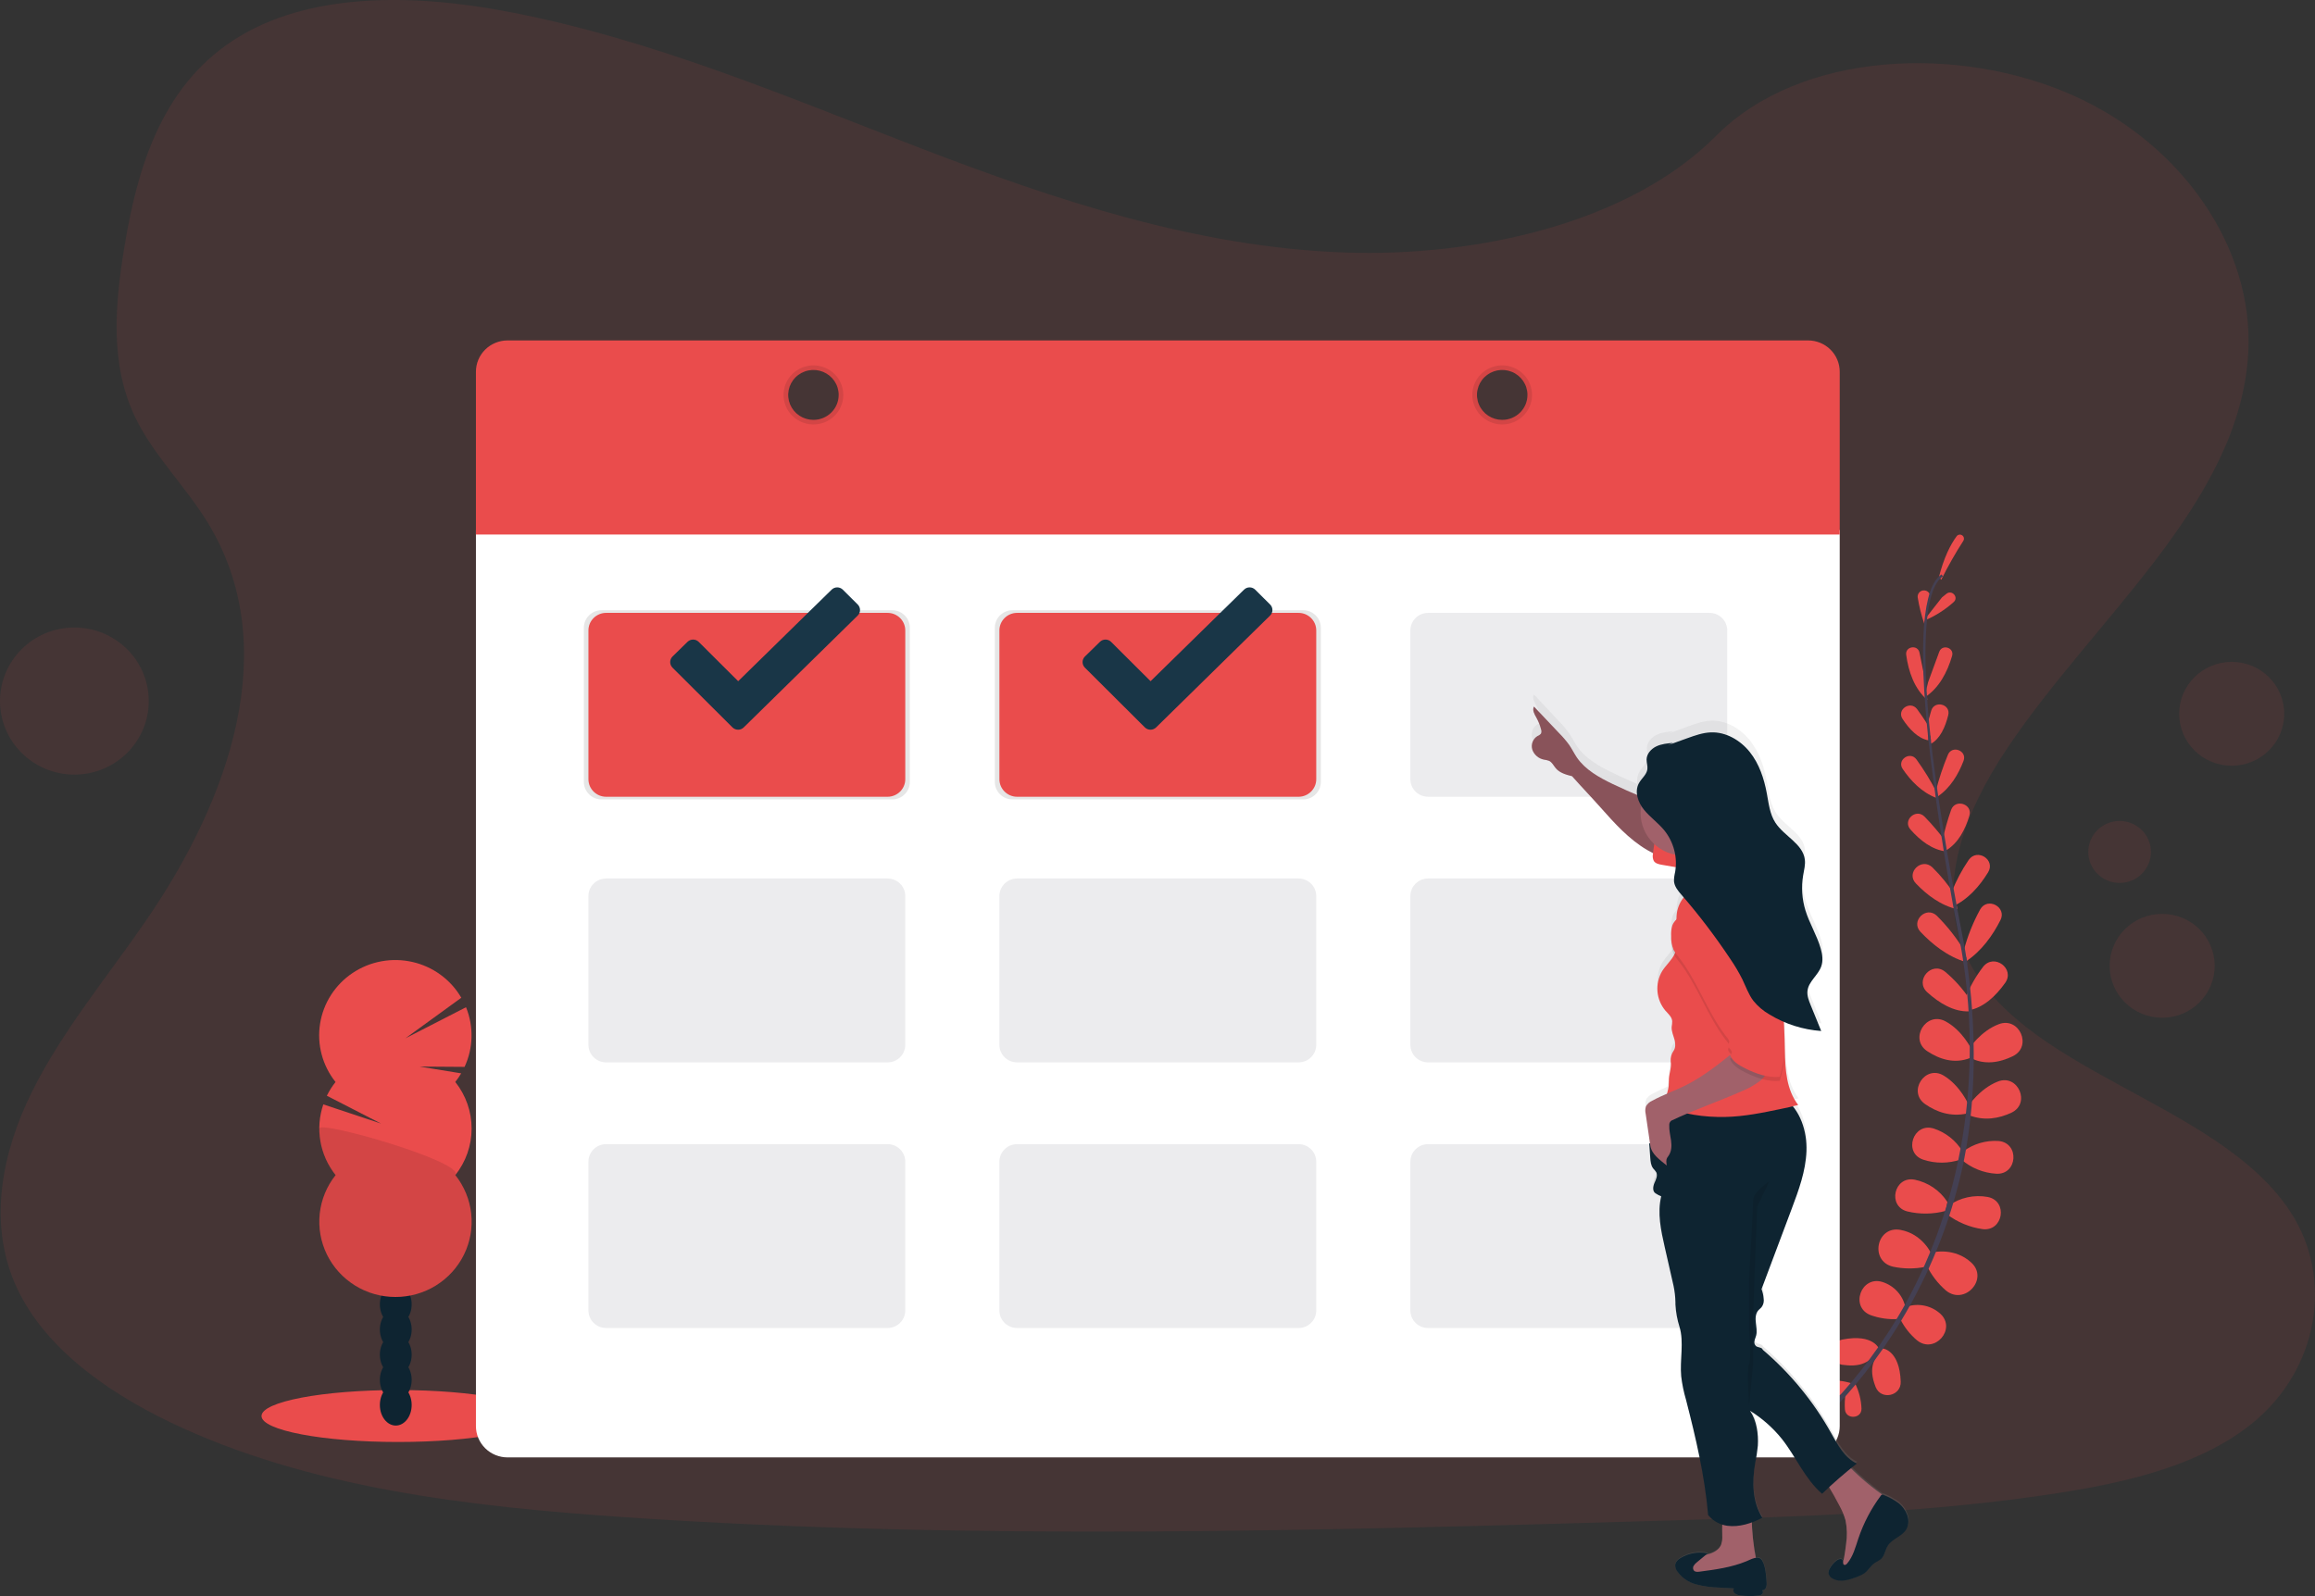 <svg width="319" height="220" viewBox="0 0 319 220" fill="none" xmlns="http://www.w3.org/2000/svg">
<rect x="0" y="0" width="319" height="220" fill="#333333" stroke="none"/>
<g clip-path="url(#clip0)">
<path opacity="0.1" d="M185.379 34.806C164.936 34.104 145.465 27.574 126.87 20.433C108.276 13.291 89.86 5.377 69.903 1.594C57.07 -0.842 42.391 -1.186 32.049 5.621C22.098 12.169 18.883 23.475 17.153 33.967C15.852 41.861 15.089 50.166 18.651 57.556C21.125 62.685 25.518 66.997 28.546 71.91C39.117 89.01 31.656 110.091 20.189 126.788C14.818 134.617 8.581 142.089 4.436 150.425C0.291 158.761 -1.62 168.313 2.025 176.831C5.621 185.259 14.181 191.589 23.474 196.044C42.315 205.073 64.534 207.663 86.198 209.128C134.159 212.372 182.376 210.968 230.464 209.561C248.258 209.038 266.135 208.513 283.641 205.789C293.363 204.279 303.4 201.874 310.459 196.089C319.419 188.737 321.641 176.288 315.636 167.069C305.565 151.605 277.72 147.774 270.684 131.169C266.808 122.037 270.788 111.861 276.42 103.391C288.498 85.215 308.743 69.276 309.809 48.502C310.544 34.241 300.81 19.946 285.761 13.196C269.985 6.121 248.114 7.01 236.475 18.724C224.49 30.785 203.43 35.424 185.379 34.806Z" fill="#EA4C4C"/>
<path d="M255.193 190.683C254.046 190.316 252.834 190.189 251.634 190.309C250.172 190.465 250.378 192.666 251.846 192.563C252.58 192.506 253.305 192.374 254.011 192.168L255.193 190.683Z" fill="#EA4C4C"/>
<path d="M255.637 190.703C256.165 191.776 256.462 192.947 256.508 194.14C256.556 195.594 254.322 195.697 254.221 194.246C254.177 193.519 254.209 192.79 254.317 192.07L255.637 190.703Z" fill="#EA4C4C"/>
<path d="M258.962 185.994C258.962 185.994 258.247 183.774 253.873 184.635C251.894 185.024 251.948 187.831 253.929 188.128H254.014C256.901 188.525 257.904 187.392 258.962 185.994Z" fill="#EA4C4C"/>
<path d="M259.417 185.863C259.417 185.863 261.766 186.044 261.913 190.449C261.981 192.431 259.208 193.032 258.464 191.192C258.464 191.164 258.444 191.139 258.433 191.111C257.396 188.424 258.281 187.199 259.417 185.863Z" fill="#EA4C4C"/>
<path d="M262.555 180.186C262.39 179.38 262.011 178.633 261.456 178.02C260.901 177.408 260.192 176.953 259.4 176.702C256.44 175.779 254.877 180.158 257.769 181.271C258.966 181.703 260.24 181.886 261.512 181.808L262.555 180.186Z" fill="#EA4C4C"/>
<path d="M266.166 172.874C266.166 172.874 264.97 170.077 261.868 169.518C258.58 168.922 257.585 173.808 260.833 174.588C262.291 174.901 263.798 174.913 265.261 174.624L266.166 172.874Z" fill="#EA4C4C"/>
<path d="M268.345 165.673C267.839 164.886 267.177 164.208 266.4 163.68C265.623 163.151 264.746 162.783 263.822 162.597C260.995 162.072 260.042 166.258 262.818 166.974C264.562 167.395 266.385 167.37 268.116 166.901L268.345 165.673Z" fill="#EA4C4C"/>
<path d="M270.401 158.654C269.499 157.184 268.095 156.08 266.443 155.542C263.615 154.684 262.219 158.923 265.029 159.846C266.695 160.392 268.496 160.386 270.158 159.826L270.401 158.654Z" fill="#EA4C4C"/>
<path d="M271.266 152.259C271.266 152.259 270.135 149.636 267.831 148.249C265.264 146.703 262.818 150.486 265.286 152.189C266.807 153.244 268.755 153.971 271.031 153.484L271.266 152.259Z" fill="#EA4C4C"/>
<path d="M271.693 144.673C271.693 144.673 270.446 142.025 268.054 140.758C265.38 139.36 263.053 143.224 265.572 144.891C267.22 145.979 269.278 146.683 271.464 145.833L271.693 144.673Z" fill="#EA4C4C"/>
<path d="M271.427 137.755C270.494 136.323 269.351 135.037 268.034 133.938C266.163 132.425 263.793 135.149 265.566 136.765C267.203 138.25 269.242 139.497 271.348 139.396L271.427 137.755Z" fill="#EA4C4C"/>
<path d="M270.717 131.116C269.649 129.333 268.361 127.688 266.884 126.217C265.419 124.819 263.254 126.95 264.622 128.424C266.202 130.101 268.334 131.841 270.895 132.601L270.717 131.116Z" fill="#EA4C4C"/>
<path d="M269.346 123.309C268.465 121.954 267.438 120.697 266.284 119.559C264.808 118.13 262.583 120.281 264 121.765C265.504 123.345 267.449 124.825 269.731 125.328L269.346 123.309Z" fill="#EA4C4C"/>
<path d="M268.147 116.025C267.241 114.811 266.258 113.656 265.204 112.566C264.023 111.36 262.134 113.055 263.248 114.325C264.557 115.818 266.236 117.14 268.167 117.353L268.147 116.025Z" fill="#EA4C4C"/>
<path d="M266.903 109.269C266.077 107.669 265.132 106.131 264.076 104.669C263.191 103.472 261.348 104.753 262.182 105.983C263.273 107.597 264.789 109.193 266.779 109.962L266.903 109.269Z" fill="#EA4C4C"/>
<path d="M265.877 100.29C265.877 100.29 265.179 99.118 264.181 97.756C263.259 96.501 261.314 97.798 262.168 99.099C263.129 100.555 264.333 101.797 265.736 102.043L265.877 100.29Z" fill="#EA4C4C"/>
<path d="M265.388 94.339L264.503 89.963C264.268 88.805 262.524 89.082 262.665 90.243C262.982 92.58 263.796 94.932 265.569 96.476L265.388 94.339Z" fill="#EA4C4C"/>
<path d="M265.914 81.901C265.832 81.708 265.68 81.551 265.489 81.46C265.297 81.37 265.079 81.352 264.875 81.409C264.671 81.467 264.495 81.597 264.382 81.774C264.268 81.951 264.223 82.164 264.257 82.371C264.454 83.587 264.753 84.784 265.151 85.95L265.914 81.901Z" fill="#EA4C4C"/>
<path d="M262.753 180.099C263.543 179.842 264.388 179.797 265.201 179.97C266.014 180.143 266.766 180.527 267.378 181.084C269.64 183.173 266.581 186.676 264.17 184.75C263.198 183.935 262.406 182.93 261.843 181.8L262.753 180.099Z" fill="#EA4C4C"/>
<path d="M266.366 172.608C266.366 172.608 269.34 171.898 271.642 174.029C274.082 176.288 270.709 179.988 268.139 177.871C267.016 176.899 266.108 175.708 265.473 174.373L266.366 172.608Z" fill="#EA4C4C"/>
<path d="M268.54 166.165C269.309 165.621 270.181 165.236 271.104 165.033C272.027 164.83 272.982 164.814 273.912 164.985C276.739 165.545 276.035 169.775 273.188 169.415C271.412 169.16 269.731 168.462 268.303 167.387L268.54 166.165Z" fill="#EA4C4C"/>
<path d="M270.542 158.694C271.932 157.662 273.648 157.155 275.382 157.265C278.339 157.519 278.023 161.962 275.063 161.778C273.31 161.67 271.642 160.997 270.313 159.862L270.542 158.694Z" fill="#EA4C4C"/>
<path d="M271.229 152.441C271.229 152.441 272.798 150.047 275.303 149.069C278.082 147.981 279.866 152.1 277.166 153.367C275.47 154.158 273.426 154.558 271.254 153.688L271.229 152.441Z" fill="#EA4C4C"/>
<path d="M271.328 144.558C271.328 144.558 272.914 142.097 275.45 141.158C278.277 140.109 280.084 144.248 277.367 145.576C275.589 146.443 273.454 146.874 271.401 145.749L271.328 144.558Z" fill="#EA4C4C"/>
<path d="M270.796 137.682C271.398 136.086 272.236 134.588 273.284 133.236C274.783 131.36 277.698 133.516 276.307 135.473C275.029 137.271 273.321 138.918 271.218 139.268L270.796 137.682Z" fill="#EA4C4C"/>
<path d="M270.579 131.105C271.099 129.093 271.87 127.152 272.874 125.328C273.889 123.589 276.567 125.029 275.656 126.824C274.616 128.879 273.055 131.13 270.811 132.571L270.579 131.105Z" fill="#EA4C4C"/>
<path d="M268.939 122.946C269.55 121.394 270.333 119.915 271.274 118.536C272.439 116.858 275.02 118.502 273.954 120.236C272.795 122.126 271.161 124.028 268.97 124.99L268.939 122.946Z" fill="#EA4C4C"/>
<path d="M267.633 115.986C267.948 114.51 268.357 113.056 268.857 111.632C269.422 110.046 271.857 110.812 271.376 112.426C270.811 114.322 269.841 116.215 268.176 117.202L267.633 115.986Z" fill="#EA4C4C"/>
<path d="M266.725 109.137C267.162 107.391 267.729 105.68 268.422 104.017C269.01 102.653 271.102 103.483 270.57 104.87C269.88 106.688 268.772 108.584 267.014 109.78L266.725 109.137Z" fill="#EA4C4C"/>
<path d="M265.365 100.905C265.365 100.905 265.631 99.571 266.115 97.958C266.561 96.47 268.834 97.055 268.464 98.562C268.051 100.239 267.333 101.819 266.089 102.513L265.365 100.905Z" fill="#EA4C4C"/>
<path d="M265.682 94.043L267.22 89.848C267.627 88.73 269.323 89.272 268.993 90.408C268.328 92.673 267.175 94.882 265.182 96.14L265.682 94.043Z" fill="#EA4C4C"/>
<path d="M267.599 82.34C267.599 82.34 267.839 82.15 268.207 81.851C268.956 81.236 269.934 82.309 269.227 82.969C267.997 84.076 266.582 84.963 265.046 85.592L267.599 82.34Z" fill="#EA4C4C"/>
<path d="M267.497 79.91C268.416 78.054 269.44 76.25 270.565 74.508C270.629 74.388 270.647 74.248 270.615 74.116C270.583 73.984 270.504 73.868 270.391 73.789C270.279 73.71 270.142 73.675 270.005 73.69C269.868 73.704 269.742 73.767 269.649 73.868C268.744 75.092 267.856 76.885 267.183 79.519L267.497 79.91Z" fill="#EA4C4C"/>
<path d="M265.744 102.113L266.072 102.079C264.659 89.046 265.255 81.009 267.726 79.452L267.548 79.172C264.93 80.83 264.308 88.761 265.744 102.113Z" fill="#444053"/>
<path d="M270.607 132.928L271.096 132.856C270.912 131.65 270.7 130.426 270.463 129.22C268.405 118.642 266.804 108.863 266.004 101.436L265.645 101.157C266.448 108.598 267.907 118.715 269.979 129.307C270.211 130.504 270.423 131.726 270.607 132.928Z" fill="#444053"/>
<path d="M247.707 198.804C247.78 198.745 255.312 193.046 261.925 182.116C265.801 175.719 268.625 168.754 270.293 161.482C272.382 152.391 272.442 141.804 270.935 131.888L270.494 132.238C273.887 154.491 267.415 171.769 261.376 181.758C254.828 192.588 247.385 198.228 247.308 198.284L247.707 198.804Z" fill="#444053"/>
<path d="M54.853 198.754C65.244 198.754 73.668 197.151 73.668 195.174C73.668 193.198 65.244 191.595 54.853 191.595C44.462 191.595 36.038 193.198 36.038 195.174C36.038 197.151 44.462 198.754 54.853 198.754Z" fill="#EA4C4C"/>
<path d="M54.536 196.489C55.746 196.489 56.727 195.219 56.727 193.653C56.727 192.087 55.746 190.818 54.536 190.818C53.326 190.818 52.345 192.087 52.345 193.653C52.345 195.219 53.326 196.489 54.536 196.489Z" fill="#0E2431"/>
<path d="M54.536 193.021C55.746 193.021 56.727 191.752 56.727 190.186C56.727 188.62 55.746 187.35 54.536 187.35C53.326 187.35 52.345 188.62 52.345 190.186C52.345 191.752 53.326 193.021 54.536 193.021Z" fill="#0E2431"/>
<path d="M54.536 189.557C55.746 189.557 56.727 188.287 56.727 186.721C56.727 185.155 55.746 183.886 54.536 183.886C53.326 183.886 52.345 185.155 52.345 186.721C52.345 188.287 53.326 189.557 54.536 189.557Z" fill="#0E2431"/>
<path d="M54.536 186.089C55.746 186.089 56.727 184.82 56.727 183.254C56.727 181.688 55.746 180.418 54.536 180.418C53.326 180.418 52.345 181.688 52.345 183.254C52.345 184.82 53.326 186.089 54.536 186.089Z" fill="#0E2431"/>
<path d="M54.536 182.622C55.746 182.622 56.727 181.352 56.727 179.786C56.727 178.22 55.746 176.951 54.536 176.951C53.326 176.951 52.345 178.22 52.345 179.786C52.345 181.352 53.326 182.622 54.536 182.622Z" fill="#0E2431"/>
<path d="M54.536 179.157C55.746 179.157 56.727 177.888 56.727 176.322C56.727 174.756 55.746 173.486 54.536 173.486C53.326 173.486 52.345 174.756 52.345 176.322C52.345 177.888 53.326 179.157 54.536 179.157Z" fill="#0E2431"/>
<path d="M54.536 175.69C55.746 175.69 56.727 174.42 56.727 172.854C56.727 171.288 55.746 170.019 54.536 170.019C53.326 170.019 52.345 171.288 52.345 172.854C52.345 174.42 53.326 175.69 54.536 175.69Z" fill="#0E2431"/>
<path d="M62.735 149.13C63.035 148.754 63.309 148.356 63.552 147.942L57.796 147.008L64.016 147.053C64.614 145.768 64.94 144.376 64.974 142.962C65.009 141.549 64.751 140.143 64.217 138.831L55.865 143.115L63.566 137.523C62.846 136.286 61.876 135.21 60.717 134.361C59.558 133.513 58.234 132.909 56.828 132.589C55.422 132.269 53.965 132.239 52.547 132.501C51.129 132.763 49.781 133.311 48.587 134.111C47.393 134.911 46.378 135.946 45.606 137.152C44.835 138.357 44.323 139.707 44.102 141.117C43.881 142.527 43.957 143.966 44.324 145.346C44.691 146.726 45.342 148.016 46.236 149.136C45.77 149.723 45.369 150.358 45.04 151.029L52.512 154.868L44.551 152.223C43.992 153.859 43.855 155.606 44.151 157.308C44.447 159.01 45.167 160.611 46.247 161.968C45.029 163.499 44.271 165.338 44.06 167.275C43.849 169.212 44.193 171.169 45.053 172.921C45.914 174.674 47.255 176.151 48.925 177.185C50.594 178.219 52.524 178.767 54.494 178.767C56.464 178.767 58.394 178.219 60.063 177.185C61.733 176.151 63.074 174.674 63.935 172.921C64.795 171.169 65.139 169.212 64.928 167.275C64.717 165.338 63.959 163.499 62.741 161.968C64.197 160.139 64.988 157.879 64.988 155.552C64.988 153.224 64.197 150.965 62.741 149.136L62.735 149.13Z" fill="#EA4C4C"/>
<path opacity="0.1" d="M43.997 155.548C43.994 157.875 44.785 160.135 46.242 161.962C45.023 163.493 44.265 165.333 44.054 167.269C43.843 169.206 44.188 171.163 45.048 172.916C45.908 174.668 47.25 176.146 48.919 177.18C50.589 178.213 52.519 178.762 54.488 178.762C56.458 178.762 58.388 178.213 60.057 177.18C61.727 176.146 63.069 174.668 63.929 172.916C64.789 171.163 65.133 169.206 64.922 167.269C64.711 165.333 63.953 163.493 62.735 161.962C64.143 160.198 43.997 154.382 43.997 155.548Z" fill="black"/>
<path d="M65.582 73.051V196.567C65.582 197.133 65.695 197.694 65.914 198.217C66.133 198.74 66.454 199.215 66.859 199.616C67.264 200.016 67.745 200.334 68.273 200.551C68.802 200.767 69.369 200.879 69.942 200.879H249.149C250.305 200.879 251.414 200.425 252.231 199.616C253.049 198.807 253.508 197.71 253.508 196.567V73.051H65.582Z" fill="white"/>
<path opacity="0.1" d="M122.932 84.108H82.899C81.548 84.108 80.453 85.19 80.453 86.526V107.77C80.453 109.106 81.548 110.189 82.899 110.189H122.932C124.282 110.189 125.377 109.106 125.377 107.77V86.526C125.377 85.19 124.282 84.108 122.932 84.108Z" fill="black"/>
<path opacity="0.1" d="M179.563 84.108H139.53C138.18 84.108 137.085 85.19 137.085 86.526V107.77C137.085 109.106 138.18 110.189 139.53 110.189H179.563C180.914 110.189 182.009 109.106 182.009 107.77V86.526C182.009 85.19 180.914 84.108 179.563 84.108Z" fill="black"/>
<path d="M122.298 84.474H83.529C82.179 84.474 81.084 85.557 81.084 86.893V107.401C81.084 108.737 82.179 109.82 83.529 109.82H122.298C123.649 109.82 124.744 108.737 124.744 107.401V86.893C124.744 85.557 123.649 84.474 122.298 84.474Z" fill="#EA4C4C"/>
<path opacity="0.1" d="M196.792 109.82H235.561C236.912 109.82 238.007 108.737 238.007 107.401V86.893C238.007 85.557 236.912 84.474 235.561 84.474H196.792C195.441 84.474 194.346 85.557 194.346 86.893V107.401C194.346 108.737 195.441 109.82 196.792 109.82Z" fill="#444053"/>
<path d="M140.161 109.82H178.93C180.28 109.82 181.375 108.737 181.375 107.401V86.893C181.375 85.557 180.28 84.474 178.93 84.474H140.161C138.81 84.474 137.715 85.557 137.715 86.893V107.401C137.715 108.737 138.81 109.82 140.161 109.82Z" fill="#EA4C4C"/>
<path opacity="0.1" d="M122.298 121.086H83.529C82.179 121.086 81.084 122.169 81.084 123.505V144.013C81.084 145.349 82.179 146.432 83.529 146.432H122.298C123.649 146.432 124.744 145.349 124.744 144.013V123.505C124.744 122.169 123.649 121.086 122.298 121.086Z" fill="#444053"/>
<path opacity="0.1" d="M196.792 146.432H235.561C236.912 146.432 238.007 145.349 238.007 144.013V123.505C238.007 122.169 236.912 121.086 235.561 121.086H196.792C195.441 121.086 194.346 122.169 194.346 123.505V144.013C194.346 145.349 195.441 146.432 196.792 146.432Z" fill="#444053"/>
<path opacity="0.1" d="M140.161 146.432H178.93C180.28 146.432 181.375 145.349 181.375 144.013V123.505C181.375 122.169 180.28 121.086 178.93 121.086H140.161C138.81 121.086 137.715 122.169 137.715 123.505V144.013C137.715 145.349 138.81 146.432 140.161 146.432Z" fill="#444053"/>
<path opacity="0.1" d="M122.298 157.698H83.529C82.179 157.698 81.084 158.781 81.084 160.117V180.625C81.084 181.961 82.179 183.044 83.529 183.044H122.298C123.649 183.044 124.744 181.961 124.744 180.625V160.117C124.744 158.781 123.649 157.698 122.298 157.698Z" fill="#444053"/>
<path opacity="0.1" d="M196.792 183.047H235.561C236.912 183.047 238.007 181.964 238.007 180.628V160.12C238.007 158.784 236.912 157.701 235.561 157.701H196.792C195.441 157.701 194.346 158.784 194.346 160.12V180.628C194.346 181.964 195.441 183.047 196.792 183.047Z" fill="#444053"/>
<path opacity="0.1" d="M140.161 183.047H178.93C180.28 183.047 181.375 181.964 181.375 180.628V160.12C181.375 158.784 180.28 157.701 178.93 157.701H140.161C138.81 157.701 137.715 158.784 137.715 160.12V180.628C137.715 181.964 138.81 183.047 140.161 183.047Z" fill="#444053"/>
<path d="M65.582 51.237V73.677H253.508V51.237C253.509 50.67 253.396 50.109 253.177 49.586C252.958 49.062 252.637 48.587 252.232 48.186C251.828 47.785 251.347 47.468 250.818 47.251C250.289 47.034 249.721 46.922 249.149 46.922H69.942C69.369 46.922 68.802 47.034 68.273 47.251C67.744 47.468 67.263 47.785 66.858 48.186C66.453 48.587 66.132 49.062 65.913 49.586C65.694 50.109 65.582 50.67 65.582 51.237ZM112.09 57.875C111.401 57.875 110.728 57.673 110.156 57.295C109.584 56.917 109.138 56.379 108.874 55.75C108.611 55.121 108.542 54.429 108.676 53.761C108.81 53.094 109.142 52.48 109.629 51.999C110.115 51.518 110.735 51.19 111.411 51.057C112.086 50.924 112.785 50.992 113.421 51.253C114.057 51.513 114.601 51.955 114.983 52.521C115.366 53.087 115.57 53.752 115.57 54.433C115.57 55.346 115.203 56.221 114.55 56.867C113.898 57.513 113.013 57.875 112.09 57.875ZM207.001 57.875C206.313 57.875 205.64 57.673 205.067 57.295C204.495 56.917 204.049 56.379 203.786 55.75C203.522 55.121 203.453 54.429 203.588 53.761C203.722 53.094 204.053 52.48 204.54 51.999C205.027 51.518 205.647 51.19 206.322 51.057C206.997 50.924 207.697 50.992 208.333 51.253C208.969 51.513 209.512 51.955 209.895 52.521C210.277 53.087 210.481 53.752 210.481 54.433C210.481 54.886 210.391 55.334 210.216 55.752C210.041 56.17 209.784 56.549 209.46 56.869C209.136 57.189 208.752 57.442 208.329 57.615C207.906 57.788 207.453 57.876 206.995 57.875H207.001Z" fill="#EA4C4C"/>
<path opacity="0.1" d="M112.089 50.364C111.276 50.364 110.48 50.602 109.803 51.049C109.126 51.495 108.599 52.131 108.287 52.874C107.975 53.617 107.893 54.436 108.052 55.225C108.21 56.014 108.602 56.74 109.177 57.309C109.752 57.878 110.485 58.266 111.283 58.423C112.081 58.581 112.908 58.5 113.66 58.192C114.412 57.884 115.055 57.363 115.507 56.694C115.959 56.025 116.2 55.238 116.2 54.433C116.201 53.899 116.095 53.37 115.888 52.876C115.682 52.383 115.379 51.934 114.997 51.556C114.615 51.178 114.162 50.879 113.663 50.674C113.164 50.47 112.63 50.364 112.089 50.364ZM112.089 57.875C111.401 57.875 110.728 57.673 110.156 57.295C109.584 56.917 109.138 56.379 108.874 55.75C108.611 55.121 108.542 54.429 108.676 53.761C108.81 53.094 109.142 52.48 109.629 51.999C110.115 51.518 110.735 51.19 111.411 51.057C112.086 50.924 112.785 50.992 113.421 51.253C114.057 51.513 114.601 51.955 114.983 52.521C115.366 53.087 115.57 53.752 115.57 54.433C115.57 55.346 115.203 56.221 114.55 56.867C113.898 57.513 113.012 57.875 112.089 57.875Z" fill="black"/>
<path opacity="0.1" d="M206.995 50.364C206.182 50.364 205.386 50.603 204.71 51.05C204.034 51.497 203.506 52.133 203.195 52.876C202.884 53.62 202.802 54.438 202.961 55.227C203.12 56.016 203.511 56.741 204.087 57.31C204.662 57.879 205.395 58.267 206.193 58.423C206.991 58.581 207.818 58.5 208.57 58.192C209.321 57.884 209.964 57.362 210.416 56.694C210.868 56.024 211.109 55.238 211.109 54.433C211.109 53.354 210.675 52.319 209.904 51.556C209.133 50.793 208.086 50.364 206.995 50.364ZM206.995 57.875C206.307 57.875 205.634 57.673 205.062 57.295C204.49 56.917 204.043 56.379 203.78 55.75C203.517 55.121 203.448 54.429 203.582 53.761C203.716 53.094 204.048 52.48 204.534 51.999C205.021 51.518 205.641 51.19 206.316 51.057C206.991 50.924 207.691 50.992 208.327 51.253C208.963 51.513 209.507 51.955 209.889 52.521C210.271 53.087 210.476 53.752 210.476 54.433C210.476 55.346 210.109 56.221 209.456 56.867C208.804 57.513 207.918 57.875 206.995 57.875Z" fill="black"/>
<path opacity="0.1" d="M292.077 121.698C294.461 121.698 296.394 119.787 296.394 117.428C296.394 115.07 294.461 113.158 292.077 113.158C289.692 113.158 287.76 115.07 287.76 117.428C287.76 119.787 289.692 121.698 292.077 121.698Z" fill="#EA4C4C"/>
<path opacity="0.1" d="M307.522 105.544C311.519 105.544 314.759 102.339 314.759 98.385C314.759 94.432 311.519 91.227 307.522 91.227C303.524 91.227 300.284 94.432 300.284 98.385C300.284 102.339 303.524 105.544 307.522 105.544Z" fill="#EA4C4C"/>
<path opacity="0.1" d="M297.94 140.28C301.938 140.28 305.178 137.075 305.178 133.121C305.178 129.168 301.938 125.963 297.94 125.963C293.943 125.963 290.703 129.168 290.703 133.121C290.703 137.075 293.943 140.28 297.94 140.28Z" fill="#EA4C4C"/>
<path opacity="0.1" d="M10.249 106.766C15.909 106.766 20.497 102.228 20.497 96.629C20.497 91.031 15.909 86.493 10.249 86.493C4.588 86.493 0 91.031 0 96.629C0 102.228 4.588 106.766 10.249 106.766Z" fill="#EA4C4C"/>
<path d="M261.699 207.031C261.055 206.551 260.349 206.159 259.601 205.865C259.544 205.836 259.481 205.819 259.417 205.817C257.868 204.717 256.42 203.484 255.091 202.132C255.374 201.908 255.634 201.69 255.911 201.474C254.215 200.675 253.274 198.843 252.358 197.19C249.936 192.797 246.744 188.864 242.932 185.575C242.838 185.219 242.293 185.295 242.002 185.066C241.907 184.975 241.838 184.862 241.801 184.737C241.765 184.611 241.763 184.479 241.795 184.353C241.84 184.095 241.959 183.858 242.024 183.606C242.18 183.016 242.044 182.395 241.976 181.788C241.908 181.182 241.937 180.505 242.344 180.052C242.474 179.904 242.641 179.789 242.768 179.638C242.901 179.46 242.996 179.256 243.044 179.04C243.093 178.824 243.095 178.6 243.05 178.382C243.02 177.947 242.924 177.518 242.768 177.11C244.153 173.382 245.537 169.647 246.921 165.905C247.891 163.294 248.869 160.626 248.968 157.841C249.047 155.604 248.465 153.28 247.096 151.571C247.345 151.513 247.594 151.451 247.84 151.381C246.223 149.262 246.047 146.454 246.005 143.784C245.982 142.453 245.936 141.121 245.866 139.788C246.336 139.992 246.811 140.174 247.297 140.33L247.749 140.467C248.484 140.68 249.233 140.839 249.991 140.943C250.325 140.99 250.664 141.026 251.001 141.049C250.514 139.845 250.029 138.638 249.545 137.43C249.293 136.896 249.139 136.321 249.092 135.733V135.621C249.092 135.554 249.092 135.487 249.106 135.42C249.126 135.26 249.163 135.102 249.217 134.95C249.242 134.875 249.271 134.801 249.304 134.729C249.405 134.509 249.526 134.298 249.666 134.1C249.768 133.946 249.881 133.798 249.994 133.647C250.415 133.161 250.758 132.613 251.009 132.022C251.108 131.724 251.161 131.411 251.164 131.097C251.17 130.778 251.142 130.459 251.08 130.146C251.04 129.939 250.989 129.729 250.933 129.528C250.896 129.402 250.856 129.276 250.817 129.153L250.783 129.053C250.752 128.958 250.721 128.865 250.687 128.773L250.653 128.678C250.616 128.577 250.579 128.479 250.54 128.379L250.517 128.32C249.977 126.947 249.259 125.638 248.821 124.226C248.706 123.85 248.611 123.469 248.538 123.083C248.518 122.985 248.504 122.884 248.487 122.786C248.47 122.688 248.462 122.618 248.45 122.534C248.439 122.451 248.425 122.339 248.414 122.241L248.388 121.961C248.388 121.872 248.374 121.782 248.368 121.682C248.368 121.511 248.351 121.34 248.349 121.17C248.349 121.108 248.349 121.05 248.349 120.988C248.349 120.859 248.349 120.728 248.349 120.599C248.349 120.529 248.349 120.46 248.349 120.392C248.349 120.264 248.368 120.135 248.38 120.009C248.38 119.948 248.38 119.886 248.4 119.828C248.418 119.641 248.444 119.455 248.476 119.268C248.504 119.103 248.535 118.936 248.569 118.768C248.672 118.309 248.725 117.84 248.727 117.37C248.727 117.28 248.727 117.188 248.708 117.09C248.688 116.992 248.685 116.939 248.671 116.866C248.67 116.844 248.67 116.822 248.671 116.799C248.671 116.749 248.645 116.699 248.634 116.648C248.623 116.598 248.62 116.601 248.612 116.578C248.603 116.556 248.58 116.48 248.563 116.433C248.547 116.385 248.549 116.391 248.541 116.369C248.532 116.346 248.501 116.268 248.479 116.22L248.459 116.17C248.431 116.109 248.4 116.05 248.368 115.991C248.259 115.787 248.132 115.592 247.99 115.409C247.059 114.201 245.513 113.281 244.662 111.95C244.165 111.088 243.842 110.138 243.709 109.154C243.667 108.93 243.63 108.707 243.59 108.486C243.551 108.265 243.517 108.047 243.477 107.829C243.452 107.694 243.426 107.549 243.398 107.426L243.381 107.339C243.359 107.233 243.336 107.124 243.311 107.018L243.294 106.942C243.268 106.83 243.243 106.719 243.214 106.607L243.197 106.548C243.169 106.43 243.138 106.313 243.107 106.196C243.106 106.182 243.106 106.168 243.107 106.154C243.073 106.031 243.036 105.908 243 105.785V105.759C242.96 105.631 242.92 105.505 242.878 105.379C242.836 105.25 242.79 105.119 242.742 104.99C242.691 104.859 242.643 104.728 242.59 104.599C242.234 103.698 241.753 102.851 241.159 102.082C239.864 100.438 237.863 99.258 235.787 99.336C234.674 99.378 233.605 99.764 232.556 100.147L229.833 101.14L230.594 100.793C229.802 100.863 228.994 100.936 228.278 101.282C227.563 101.629 226.958 102.309 226.936 103.103C226.921 103.564 227.105 104.023 227.046 104.481C226.947 105.239 226.243 105.754 225.878 106.425C225.664 106.829 225.567 107.284 225.595 107.739V107.762C225.595 107.815 225.595 107.865 225.595 107.918C225.594 107.933 225.594 107.948 225.595 107.963V108.052C224.465 107.566 223.334 107.06 222.203 106.517C220.334 105.608 218.443 104.54 217.278 102.818C216.905 102.258 216.616 101.654 216.246 101.101C215.821 100.505 215.348 99.944 214.832 99.423L211.363 95.709C211.098 96.204 211.44 96.789 211.708 97.281C211.994 97.797 212.209 98.348 212.35 98.92C212.418 99.106 212.412 99.311 212.333 99.493C212.207 99.643 212.043 99.758 211.858 99.826C211.541 100.023 211.299 100.318 211.17 100.666C211.041 101.013 211.031 101.393 211.143 101.747C211.266 102.095 211.478 102.405 211.76 102.647C212.041 102.889 212.38 103.055 212.746 103.128C212.991 103.156 213.231 103.214 213.461 103.301C213.88 103.506 214.077 103.981 214.377 104.336C214.923 104.985 215.791 105.228 216.619 105.441C217.903 106.906 219.237 108.31 220.521 109.775C222.463 111.992 224.45 114.249 226.984 115.748C227.247 115.904 227.515 116.05 227.786 116.184C227.786 116.229 227.786 116.274 227.772 116.318C227.701 116.649 227.744 116.993 227.894 117.297C228.12 117.652 228.587 117.758 229.002 117.831L230.919 118.169C230.902 118.415 230.871 118.66 230.826 118.902C230.8 119.05 230.769 119.196 230.741 119.344L230.707 119.534C230.707 119.534 230.707 119.554 230.707 119.562C230.707 119.57 230.707 119.663 230.687 119.716C230.667 119.769 230.687 119.752 230.687 119.769V119.903V119.959C230.687 120.018 230.687 120.079 230.687 120.141C230.752 120.885 231.253 121.5 231.753 122.067L232.022 122.389C231.595 122.92 231.297 123.539 231.148 124.201C231.063 124.616 231.021 125.039 231.024 125.462C230.767 125.704 230.573 126.003 230.458 126.335C230.324 126.793 230.274 127.271 230.311 127.747V127.78C230.311 127.957 230.311 128.13 230.311 128.306C230.278 128.974 230.39 129.642 230.639 130.263C230.665 130.314 230.693 130.359 230.718 130.406C230.294 131.228 229.587 131.869 229.081 132.643C228.569 133.503 228.338 134.498 228.418 135.493C228.499 136.488 228.887 137.434 229.531 138.202C229.918 138.644 230.416 139.069 230.461 139.656C230.454 139.923 230.428 140.188 230.382 140.45C230.337 141.082 230.631 141.681 230.789 142.293C230.922 142.802 230.927 143.412 230.633 143.82C230.336 144.249 230.199 144.767 230.246 145.285C230.39 146.077 230.06 146.868 230.003 147.671C229.978 148.014 230.003 148.364 229.972 148.708C229.931 149.038 229.862 149.363 229.766 149.681C229.766 149.715 229.749 149.751 229.737 149.787C229.039 150.092 228.346 150.408 227.679 150.774C227.319 150.933 227.021 151.204 226.831 151.546C226.718 151.89 226.702 152.257 226.786 152.609L227.388 156.753L227.283 156.708C227.33 157.387 227.379 158.068 227.43 158.752C227.467 159.27 227.515 159.818 227.826 160.232C227.984 160.399 228.127 160.579 228.253 160.771C228.49 161.247 228.208 161.8 227.999 162.287C227.789 162.773 227.716 163.464 228.177 163.727C228.417 163.892 228.676 164.029 228.948 164.135C228.383 166.467 228.903 168.911 229.429 171.252C229.831 173.041 230.233 174.829 230.636 176.615C230.794 177.374 230.883 178.145 230.902 178.919C230.902 179.031 230.902 179.143 230.902 179.255C230.959 180.32 231.149 181.374 231.467 182.392C232.095 184.484 231.493 186.995 231.691 189.274C231.822 190.37 232.044 191.454 232.352 192.515C233.718 197.873 234.936 203.124 235.406 208.633C235.908 209.265 236.589 209.735 237.362 209.984C237.306 210.66 237.382 211.435 237.362 211.829C237.361 212.156 237.31 212.48 237.21 212.791C236.969 213.412 236.361 213.817 235.731 214.035C235.533 214.103 235.332 214.156 235.129 214.203L235.355 214.013C234.062 213.735 232.711 213.97 231.592 214.667C231.416 214.756 231.26 214.878 231.132 215.027C231.005 215.176 230.908 215.348 230.848 215.534C230.802 215.889 230.895 216.249 231.108 216.538C231.731 217.439 232.658 218.091 233.724 218.375C234.776 218.649 235.858 218.799 236.947 218.82L238.943 218.935C238.875 219.047 238.851 219.181 238.874 219.31C238.898 219.439 238.969 219.555 239.073 219.636C239.287 219.791 239.541 219.882 239.805 219.899C240.62 220.019 241.448 220.031 242.267 219.936C242.473 219.93 242.671 219.859 242.833 219.734C242.87 219.701 242.901 219.659 242.921 219.613C242.942 219.567 242.952 219.518 242.952 219.467C242.952 219.417 242.942 219.367 242.921 219.321C242.901 219.275 242.87 219.234 242.833 219.2C242.953 219.196 243.068 219.157 243.165 219.087C243.262 219.017 243.335 218.92 243.376 218.809C243.454 218.581 243.479 218.34 243.449 218.101C243.395 217.181 243.313 215.845 242.83 215.025C242.746 214.876 242.616 214.758 242.458 214.69C242.3 214.621 242.124 214.605 241.956 214.645C241.644 213.008 241.455 211.35 241.391 209.684C241.889 209.5 242.374 209.283 242.844 209.036C241.456 206.818 241.43 204.002 241.855 201.424C242.023 200.61 242.146 199.788 242.225 198.961C242.318 197.311 242.067 195.443 241.142 194.078C242.827 195.138 244.319 196.473 245.553 198.027C247.506 200.543 248.696 203.591 251.091 205.688C251.406 205.385 251.724 205.083 252.047 204.782C252.552 205.629 253.029 206.493 253.48 207.375C253.833 208.023 254.112 208.709 254.311 209.419C254.532 210.505 254.558 211.621 254.387 212.716C254.322 213.297 254.241 213.876 254.147 214.452C254.109 214.699 254.051 214.942 253.975 215.179C253.974 215.103 253.955 215.029 253.921 214.961C253.771 214.701 253.356 214.818 253.129 214.997C252.727 215.296 252.394 215.678 252.154 216.116C252.022 216.33 251.961 216.579 251.979 216.829C252.015 216.979 252.085 217.12 252.183 217.241C252.28 217.362 252.404 217.46 252.544 217.528C253.593 218.135 254.911 217.696 256.036 217.248C256.347 217.138 256.643 216.99 256.918 216.809C257.483 216.407 257.791 215.744 258.354 215.353C258.654 215.19 258.944 215.008 259.222 214.81C259.745 214.337 259.787 213.54 260.169 212.942C260.802 211.91 262.219 211.645 262.773 210.551C263.415 209.343 262.665 207.819 261.699 207.031Z" fill="url(#paint0_linear)"/>
<path d="M237.325 211.952C237.324 212.275 237.271 212.596 237.17 212.903C236.932 213.515 236.322 213.915 235.694 214.131C235.066 214.346 234.399 214.41 233.76 214.597C233.48 214.661 233.22 214.793 233.005 214.983C232.44 215.543 232.779 216.549 233.441 216.966C234.102 217.383 234.945 217.369 235.731 217.316C237.399 217.219 239.055 216.987 240.684 216.619C241.272 216.482 241.959 216.214 242.052 215.624C242.07 215.436 242.055 215.247 242.007 215.064C241.606 213.063 241.393 211.029 241.371 208.988C241.371 208.854 238.092 208.767 237.786 208.963C237.102 209.408 237.362 211.264 237.325 211.952Z" fill="#A1616A"/>
<path d="M251.948 204.83C252.49 205.719 253 206.626 253.477 207.551C253.83 208.19 254.109 208.866 254.308 209.567C254.527 210.638 254.553 211.739 254.385 212.819C254.319 213.391 254.238 213.963 254.142 214.533C254.048 215.092 253.898 215.727 253.415 216.049C253.63 216.175 253.872 216.252 254.121 216.274C254.371 216.296 254.622 216.262 254.857 216.175C255.323 215.996 255.753 215.736 256.126 215.406C258.549 213.429 260.367 210.557 260.457 207.45C260.483 207.207 260.437 206.963 260.325 206.745C260.21 206.593 260.066 206.466 259.9 206.371C258.093 205.153 256.413 203.758 254.888 202.207C254.798 202.088 254.667 202.005 254.52 201.975C254.405 201.976 254.291 202.008 254.192 202.067C253.262 202.529 251.707 203.186 251.32 204.234C251.585 204.366 251.803 204.574 251.948 204.83Z" fill="#A1616A"/>
<path d="M240.639 215.199C238.603 216.038 236.398 216.34 234.196 216.628C233.913 216.661 233.61 216.684 233.424 216.488C233.35 216.397 233.305 216.285 233.296 216.168C233.287 216.052 233.314 215.935 233.373 215.833C233.493 215.632 233.654 215.457 233.845 215.319L235.307 214.108C234.032 213.841 232.703 214.067 231.592 214.74C231.243 214.912 230.976 215.214 230.851 215.579C230.804 215.931 230.897 216.287 231.111 216.572C231.737 217.463 232.663 218.106 233.724 218.384C234.776 218.654 235.857 218.801 236.944 218.823L238.923 218.935C238.855 219.046 238.83 219.179 238.855 219.307C238.879 219.435 238.951 219.549 239.056 219.628C239.27 219.783 239.525 219.875 239.791 219.894C240.606 220.011 241.432 220.022 242.25 219.927C242.456 219.924 242.654 219.854 242.816 219.729C242.853 219.696 242.883 219.655 242.904 219.61C242.924 219.565 242.935 219.516 242.935 219.466C242.935 219.416 242.924 219.367 242.904 219.322C242.883 219.277 242.853 219.236 242.816 219.203C242.935 219.2 243.051 219.161 243.148 219.091C243.244 219.022 243.318 218.925 243.359 218.814C243.434 218.59 243.459 218.353 243.432 218.118C243.378 217.212 243.296 215.881 242.813 215.09C242.329 214.298 241.323 214.919 240.639 215.199Z" fill="#0E2431"/>
<path d="M261.648 207.204C261.003 206.731 260.297 206.345 259.55 206.055C259.52 206.032 259.485 206.016 259.449 206.009C259.412 206.001 259.374 206.002 259.337 206.011C259.301 206.021 259.267 206.038 259.238 206.062C259.209 206.086 259.186 206.116 259.171 206.15C257.836 207.942 256.793 209.93 256.081 212.042C255.677 213.244 255.357 214.525 254.537 215.498C254.43 215.627 254.255 215.758 254.108 215.682C253.896 215.576 254.026 215.238 253.907 215.034C253.76 214.776 253.358 214.894 253.118 215.07C252.714 215.367 252.382 215.749 252.145 216.189C252.01 216.397 251.948 216.644 251.97 216.891C252.005 217.038 252.073 217.176 252.168 217.295C252.264 217.414 252.384 217.511 252.522 217.578C253.57 218.18 254.888 217.746 256.01 217.299C256.32 217.191 256.616 217.045 256.889 216.865C257.455 216.471 257.763 215.814 258.326 215.431C258.626 215.27 258.916 215.09 259.194 214.894C259.714 214.427 259.759 213.641 260.138 213.048C260.771 212.033 262.188 211.77 262.742 210.691C263.361 209.486 262.615 207.981 261.648 207.204Z" fill="#0E2431"/>
<path d="M245.869 151.348C248.091 152.997 249.024 155.931 248.925 158.677C248.826 161.423 247.851 164.057 246.884 166.632C245.499 170.318 244.115 174.002 242.734 177.686C242.888 178.09 242.983 178.514 243.017 178.944C243.06 179.159 243.058 179.379 243.009 179.592C242.96 179.805 242.866 180.006 242.734 180.18C242.604 180.329 242.451 180.443 242.31 180.589C241.903 181.036 241.877 181.707 241.942 182.303C242.007 182.898 242.146 183.514 241.99 184.095C241.925 184.344 241.806 184.579 241.761 184.831C241.73 184.956 241.732 185.087 241.768 185.211C241.805 185.334 241.873 185.446 241.968 185.535C242.25 185.759 242.816 185.686 242.898 186.039C246.699 189.277 249.887 193.159 252.312 197.504C253.228 199.134 254.153 200.94 255.863 201.729C254.197 203.035 252.599 204.424 251.077 205.893C248.688 203.823 247.498 200.812 245.547 198.343C244.312 196.807 242.823 195.49 241.142 194.447C242.067 195.792 242.318 197.638 242.225 199.262C242.147 200.079 242.023 200.89 241.855 201.692C241.416 204.237 241.456 207.005 242.844 209.203C241.363 209.964 239.661 210.529 238.007 210.302C236.969 210.156 236.027 209.624 235.372 208.815C234.902 203.379 233.675 198.189 232.321 192.912C232.011 191.859 231.79 190.783 231.663 189.694C231.465 187.456 232.067 184.968 231.436 182.904C231.119 181.9 230.929 180.861 230.871 179.811C230.871 179.699 230.871 179.59 230.871 179.479C230.852 178.715 230.763 177.955 230.605 177.208L229.401 171.917C228.875 169.605 228.349 167.194 228.917 164.893C228.646 164.789 228.388 164.655 228.148 164.493C227.688 164.233 227.761 163.554 227.97 163.073C228.179 162.592 228.459 162.046 228.225 161.577C228.1 161.386 227.957 161.207 227.798 161.042C227.487 160.634 227.439 160.095 227.402 159.586L227.255 157.567C228.108 157.901 228.819 158.517 229.268 159.309C228.154 157.603 228.702 155.17 229.525 153.308C229.678 152.737 230.013 152.231 230.481 151.865C230.949 151.498 231.524 151.291 232.121 151.275C236.653 150.509 242.188 148.61 245.869 151.348Z" fill="#0E2431"/>
<path opacity="0.1" d="M243.802 162.829C243.802 162.829 241.575 164.3 241.575 165.402C241.575 166.504 241.009 176.419 241.009 176.419V183.41C241.009 183.41 241.38 187.085 241.009 188.002C240.639 188.919 241.009 193.144 241.009 193.695C241.009 194.246 241.575 188.002 241.575 188.002V181.38L242.14 166.319L243.802 162.829Z" fill="black"/>
<path d="M231.377 111.897L230.079 111.397C227.427 110.345 224.773 109.291 222.206 108.058C220.34 107.16 218.448 106.101 217.286 104.409C216.913 103.849 216.625 103.262 216.254 102.711C215.829 102.122 215.356 101.568 214.841 101.053L211.375 97.39C211.109 97.879 211.448 98.455 211.72 98.939C212.004 99.449 212.219 99.993 212.361 100.558C212.428 100.74 212.421 100.941 212.342 101.117C212.217 101.267 212.054 101.381 211.869 101.447C211.554 101.639 211.312 101.929 211.182 102.272C211.053 102.615 211.043 102.991 211.154 103.341C211.278 103.686 211.491 103.993 211.772 104.232C212.052 104.472 212.391 104.635 212.754 104.705C212.999 104.733 213.239 104.79 213.47 104.876C213.888 105.08 214.086 105.547 214.386 105.896C214.931 106.537 215.799 106.78 216.625 106.987C217.908 108.433 219.24 109.817 220.523 111.263C222.463 113.449 224.448 115.675 226.981 117.157C227.88 117.701 228.865 118.092 229.896 118.315C230.236 116.144 230.731 113.999 231.377 111.897Z" fill="#A1616A"/>
<path opacity="0.15" d="M231.377 111.897L230.079 111.397C227.427 110.345 224.773 109.291 222.206 108.058C220.34 107.16 218.448 106.101 217.286 104.409C216.913 103.849 216.625 103.262 216.254 102.711C215.829 102.122 215.356 101.568 214.841 101.053L211.375 97.39C211.109 97.879 211.448 98.455 211.72 98.939C212.004 99.449 212.219 99.993 212.361 100.558C212.428 100.74 212.421 100.941 212.342 101.117C212.217 101.267 212.054 101.381 211.869 101.447C211.554 101.639 211.312 101.929 211.182 102.272C211.053 102.615 211.043 102.991 211.154 103.341C211.278 103.686 211.491 103.993 211.772 104.232C212.052 104.472 212.391 104.635 212.754 104.705C212.999 104.733 213.239 104.79 213.47 104.876C213.888 105.08 214.086 105.547 214.386 105.896C214.931 106.537 215.799 106.78 216.625 106.987C217.908 108.433 219.24 109.817 220.523 111.263C222.463 113.449 224.448 115.675 226.981 117.157C227.88 117.701 228.865 118.092 229.896 118.315C230.236 116.144 230.731 113.999 231.377 111.897Z" fill="black"/>
<path d="M229.002 119.198C228.587 119.126 228.12 119.025 227.894 118.673C227.744 118.374 227.701 118.034 227.772 117.708C227.997 115.6 228.472 113.526 229.186 111.528C229.816 112.683 231.058 113.357 232.234 113.964C233.284 114.541 234.378 115.035 235.507 115.44C235.225 115.351 234.532 119.651 234.142 119.914C233.65 120.255 232.463 119.794 231.917 119.702L229.002 119.198Z" fill="#EA4C4C"/>
<path d="M232.013 117.929C235.295 117.929 237.956 115.297 237.956 112.051C237.956 108.805 235.295 106.173 232.013 106.173C228.731 106.173 226.07 108.805 226.07 112.051C226.07 115.297 228.731 117.929 232.013 117.929Z" fill="#A1616A"/>
<path d="M230.806 116.917C230.806 116.917 234.705 120.222 233.034 122.425C231.363 124.629 230.433 126.1 232.661 126.284C234.888 126.469 242.315 122.61 242.315 122.61C242.315 122.61 235.445 117.101 236.559 113.796C237.673 110.491 230.806 116.917 230.806 116.917Z" fill="#FBBEBE"/>
<path d="M234.546 122.09C233.715 122.287 232.956 122.709 232.354 123.309C231.751 123.908 231.329 124.662 231.134 125.485C230.696 127.464 231.626 129.679 230.749 131.502C230.337 132.369 229.57 133.018 229.053 133.832C228.544 134.679 228.313 135.661 228.393 136.644C228.473 137.626 228.86 138.56 229.5 139.315C229.887 139.751 230.385 140.174 230.43 140.75C230.423 141.012 230.397 141.274 230.351 141.533C230.305 142.156 230.6 142.749 230.758 143.353C230.891 143.854 230.896 144.455 230.602 144.857C230.306 145.279 230.17 145.791 230.218 146.303C230.359 147.086 230.028 147.866 229.972 148.658C229.946 148.999 229.972 149.34 229.941 149.681C229.9 150.006 229.832 150.327 229.737 150.64L229.24 152.455C231.937 153.596 234.804 154.007 237.721 153.954C240.334 153.904 242.909 153.369 245.465 152.835C246.242 152.673 247.02 152.511 247.786 152.301C246.169 150.21 245.996 147.438 245.951 144.807C245.881 140.42 245.549 136.041 244.959 131.692C245.742 130.23 246.09 128.6 246.412 126.975C246.557 126.321 246.617 125.651 246.593 124.981C246.514 123.583 245.864 122.255 245.227 120.988C244.645 119.83 244.015 118.611 242.717 118.111C242.404 117.98 242.062 117.931 241.724 117.968C241.386 118.004 241.063 118.126 240.786 118.32C239.805 119.053 240.096 120.317 239.844 121.396C239.514 122.795 238.21 123.798 236.822 124.193C235.786 124.461 234.713 124.56 233.644 124.486C233.54 124.48 233.439 124.446 233.353 124.386C233.267 124.327 233.199 124.245 233.158 124.15C233.116 124.055 233.102 123.95 233.117 123.848C233.132 123.745 233.176 123.649 233.243 123.569C233.698 123.071 234.156 122.565 234.546 122.09Z" fill="#EA4C4C"/>
<path d="M239.149 144.81C236.949 146.588 234.724 148.384 232.186 149.642C230.696 150.38 229.112 150.925 227.662 151.72C227.303 151.875 227.006 152.142 226.814 152.48C226.698 152.818 226.683 153.182 226.769 153.529L227.413 157.925C227.591 159.116 228.748 159.882 229.675 160.643C229.624 160.243 229.542 159.932 229.734 159.577C229.801 159.466 229.874 159.359 229.952 159.256C230.348 158.663 230.362 157.894 230.266 157.189C230.17 156.485 229.983 155.791 230.02 155.07C230.012 154.95 230.035 154.831 230.088 154.723C230.14 154.615 230.22 154.523 230.32 154.454C233.478 152.953 236.879 151.801 240.071 150.375C240.915 150.037 241.711 149.59 242.437 149.046C243.167 148.493 243.658 147.687 243.811 146.79C243.826 146.732 243.828 146.671 243.818 146.612C243.809 146.553 243.787 146.496 243.754 146.446C243.69 146.376 243.607 146.328 243.514 146.306C242.084 145.791 240.574 145.319 239.149 144.81Z" fill="#A1616A"/>
<path opacity="0.1" d="M233.039 126.365C231.948 126.547 230.8 127.106 230.43 128.141C230.297 128.595 230.247 129.068 230.283 129.539C230.249 130.201 230.362 130.863 230.614 131.477C230.8 131.816 231.021 132.135 231.275 132.428C233.888 135.739 235.199 139.897 237.744 143.261C237.97 143.557 238.383 143.943 238.256 144.293C238.209 144.383 238.169 144.477 238.134 144.572C238.122 144.663 238.133 144.754 238.166 144.84C238.198 144.925 238.252 145.001 238.321 145.062C238.456 145.185 238.562 145.337 238.629 145.506C238.677 145.682 238.558 145.912 238.374 145.898C238.68 146.832 239.615 147.377 240.503 147.819C241.979 148.554 243.613 149.133 245.256 148.974C245.564 147.752 245.994 146.37 245.821 145.126C245.641 144.176 245.322 143.256 244.874 142.397L243.769 140.009C242.827 137.97 241.877 135.918 240.565 134.092C240.093 133.514 239.695 132.879 239.381 132.204C239.044 131.34 238.12 130.733 237.56 129.992C236.729 128.874 235.864 127.755 234.75 126.947C234.303 126.606 233.585 126.276 233.039 126.365Z" fill="black"/>
<path d="M233.039 125.815C231.948 125.996 230.8 126.556 230.43 127.587C230.297 128.041 230.247 128.515 230.283 128.986C230.249 129.648 230.362 130.309 230.614 130.923C230.8 131.263 231.021 131.581 231.275 131.874C233.888 135.185 235.199 139.343 237.744 142.707C237.97 143.004 238.383 143.389 238.256 143.739C238.209 143.83 238.169 143.923 238.134 144.019C238.122 144.109 238.133 144.201 238.166 144.286C238.198 144.371 238.251 144.448 238.321 144.508C238.456 144.631 238.562 144.783 238.629 144.953C238.677 145.129 238.558 145.358 238.374 145.344C238.68 146.278 239.615 146.823 240.503 147.265C241.979 148.001 243.613 148.579 245.256 148.42C245.564 147.198 245.994 145.817 245.821 144.572C245.641 143.622 245.322 142.703 244.874 141.843L243.769 139.455C242.827 137.416 241.877 135.364 240.565 133.538C240.092 132.959 239.694 132.324 239.381 131.648C239.044 130.786 238.12 130.18 237.56 129.439C236.729 128.32 235.864 127.202 234.75 126.393C234.303 126.055 233.585 125.725 233.039 125.815Z" fill="#EA4C4C"/>
<path d="M230.549 102.395C229.76 102.463 228.948 102.535 228.236 102.876C227.523 103.218 226.916 103.889 226.893 104.672C226.893 105.127 227.063 105.58 227.003 106.031C226.904 106.78 226.2 107.286 225.838 107.949C225.205 109.101 225.697 110.566 226.517 111.584C227.337 112.602 228.448 113.385 229.29 114.397C229.955 115.207 230.436 116.148 230.7 117.157C230.965 118.167 231.006 119.22 230.823 120.247C230.718 120.646 230.668 121.057 230.673 121.469C230.738 122.202 231.238 122.809 231.736 123.368C234.156 126.167 236.396 129.115 238.442 132.193C239.056 133.087 239.608 134.021 240.093 134.989C240.574 135.99 240.941 137.059 241.609 137.945C242.225 138.706 242.979 139.346 243.834 139.832C245.989 141.147 248.433 141.927 250.958 142.106L249.502 138.535C249.245 137.9 248.979 137.232 249.064 136.552C249.225 135.266 250.537 134.422 250.964 133.197C251.246 132.408 251.119 131.539 250.887 130.736C250.373 128.927 249.344 127.299 248.79 125.501C248.304 123.925 248.195 122.258 248.473 120.633C248.595 119.917 248.792 119.198 248.702 118.48C248.433 116.293 245.841 115.247 244.642 113.393C243.867 112.202 243.718 110.734 243.458 109.341C243.082 107.309 242.411 105.278 241.117 103.657C239.822 102.035 237.826 100.86 235.745 100.947C234.631 100.989 233.565 101.372 232.516 101.747L229.791 102.728" fill="#0E2431"/>
<g opacity="0.1">
<path opacity="0.1" d="M242.714 106.962C242.949 108.217 243.096 109.534 243.689 110.656C243.607 110.22 243.539 109.781 243.458 109.35C243.266 108.254 242.96 107.18 242.547 106.145C242.618 106.417 242.666 106.688 242.714 106.962Z" fill="black"/>
<path opacity="0.1" d="M247.729 118.253C247.453 119.879 247.562 121.547 248.046 123.125C248.179 123.552 248.329 123.963 248.51 124.383C248.274 123.148 248.262 121.881 248.473 120.641C248.595 119.926 248.793 119.207 248.702 118.488C248.619 117.872 248.364 117.292 247.967 116.81C247.925 117.297 247.811 117.775 247.729 118.253Z" fill="black"/>
<path opacity="0.1" d="M250.887 130.744C250.731 130.219 250.542 129.704 250.322 129.201C250.417 129.74 250.38 130.295 250.214 130.817C249.788 132.039 248.473 132.886 248.315 134.173C248.23 134.852 248.493 135.521 248.753 136.155C248.849 136.393 248.945 136.633 249.036 136.871C249.029 136.768 249.029 136.664 249.036 136.561C249.197 135.274 250.509 134.43 250.935 133.205C251.241 132.417 251.119 131.547 250.887 130.744Z" fill="black"/>
<path opacity="0.1" d="M243.093 137.453C242.239 136.965 241.484 136.324 240.868 135.563C240.198 134.676 239.83 133.605 239.35 132.607C238.865 131.638 238.313 130.704 237.699 129.811C235.654 126.732 233.415 123.783 230.995 120.983C230.908 120.885 230.823 120.784 230.738 120.683C230.68 120.942 230.658 121.207 230.673 121.472C230.738 122.205 231.238 122.811 231.736 123.371C234.157 126.17 236.396 129.118 238.442 132.196C239.056 133.09 239.608 134.024 240.093 134.992C240.574 135.993 240.941 137.061 241.609 137.948C242.224 138.709 242.979 139.349 243.834 139.835C245.989 141.15 248.433 141.93 250.958 142.109L249.969 139.704C247.531 139.493 245.176 138.722 243.093 137.453Z" fill="black"/>
<path opacity="0.1" d="M228.547 112.02C227.699 111.008 226.593 110.239 225.773 109.21C225.7 109.115 225.629 109.017 225.559 108.914C225.542 109.892 225.882 110.844 226.517 111.595C227.337 112.627 228.448 113.396 229.29 114.408C229.619 114.802 229.904 115.229 230.139 115.684C229.964 114.34 229.412 113.071 228.547 112.02Z" fill="black"/>
</g>
<path d="M118.188 83.316L116.138 81.278C116.037 81.177 115.916 81.096 115.784 81.042C115.651 80.987 115.509 80.959 115.365 80.959C115.221 80.959 115.079 80.987 114.946 81.042C114.813 81.096 114.693 81.177 114.592 81.278L101.719 93.892L96.274 88.467C96.071 88.266 95.794 88.153 95.507 88.153C95.219 88.153 94.943 88.266 94.739 88.467L92.667 90.494C92.463 90.698 92.349 90.973 92.349 91.259C92.349 91.545 92.463 91.82 92.667 92.024L100.936 100.265C101.142 100.466 101.419 100.579 101.708 100.579C101.997 100.579 102.274 100.466 102.48 100.265L118.188 84.846C118.29 84.746 118.371 84.626 118.426 84.495C118.482 84.364 118.51 84.223 118.51 84.081C118.51 83.939 118.482 83.798 118.426 83.667C118.371 83.535 118.29 83.416 118.188 83.316Z" fill="#193647"/>
<path d="M175.014 83.316L172.964 81.278C172.863 81.177 172.743 81.096 172.61 81.042C172.477 80.987 172.335 80.959 172.191 80.959C172.047 80.959 171.905 80.987 171.772 81.042C171.64 81.096 171.519 81.177 171.418 81.278L158.546 93.892L153.101 88.467C152.897 88.266 152.621 88.153 152.333 88.153C152.045 88.153 151.769 88.266 151.566 88.467L149.493 90.494C149.29 90.698 149.175 90.973 149.175 91.259C149.175 91.545 149.29 91.82 149.493 92.024L157.763 100.265C157.968 100.466 158.245 100.579 158.535 100.579C158.824 100.579 159.101 100.466 159.306 100.265L175.014 84.846C175.116 84.746 175.197 84.626 175.253 84.495C175.308 84.364 175.337 84.223 175.337 84.081C175.337 83.939 175.308 83.798 175.253 83.667C175.197 83.535 175.116 83.416 175.014 83.316Z" fill="#193647"/>
</g>
<defs>
<linearGradient id="paint0_linear" x1="237.054" y1="219.997" x2="237.054" y2="95.704" gradientUnits="userSpaceOnUse">
<stop stop-color="#808080" stop-opacity="0.25"/>
<stop offset="0.54" stop-color="#808080" stop-opacity="0.12"/>
<stop offset="1" stop-color="#808080" stop-opacity="0.1"/>
</linearGradient>
<clipPath id="clip0">
<rect width="319" height="220" fill="white"/>
</clipPath>
</defs>
</svg>
